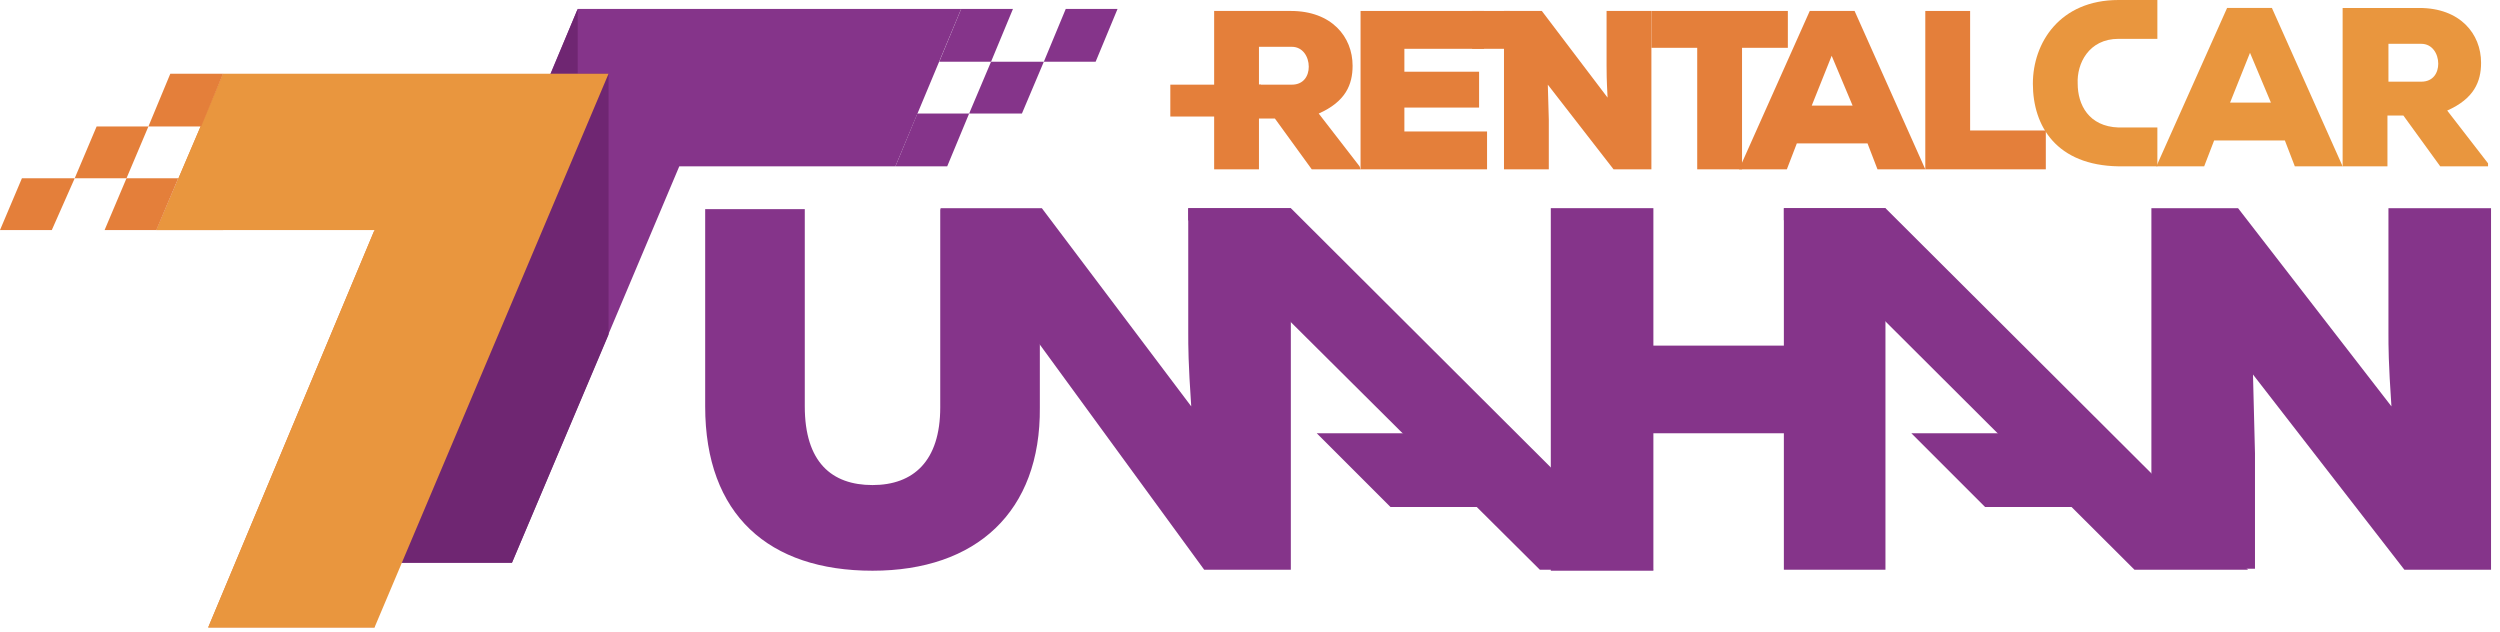 <?xml version="1.0" encoding="utf-8"?>
<!-- Generator: Adobe Illustrator 22.0.0, SVG Export Plug-In . SVG Version: 6.00 Build 0)  -->
<svg version="1.1" id="Layer_1" xmlns="http://www.w3.org/2000/svg" xmlns:xlink="http://www.w3.org/1999/xlink" x="0px" y="0px"
	 width="251px" height="63.5px" viewBox="0 0 251 63.5" style="enable-background:new 0 0 251 63.5;" xml:space="preserve">
<style type="text/css">
	.st0{fill:#85348A;}
	.st1{fill:#6F2672;}
	.st2{fill:#E47F3A;}
	.st3{fill:#E9963E;}
</style>
<g>
	<g>
		<path class="st0" d="M179.1,57.3V43.5H166v13.8h-10.3V20.9H166v13.8h13.1V20.9h10.2v36.3h-10.2V57.3z"/>
		<path class="st0" d="M240.1,40.8c-0.3-4.4-0.3-6-0.3-7.4V20.9h10.3v36.3h-8.7l-15.2-19.6l0.2,7.9v11.6H216V20.9h8.7L240.1,40.8z"
			/>
		<path class="st0" d="M104.4,21v19.9c0.1,10.5-6.4,16.4-16.8,16.4s-16.8-5.6-16.8-16.5V21h10v19.8c0,5.6,2.7,7.9,6.8,7.9
			c4.1,0,6.8-2.4,6.8-7.8V21H104.4z"/>
		<path class="st0" d="M119.6,40.8c-0.3-4.4-0.3-6-0.3-7.4V20.9h10.3v36.3h-8.7L94.4,20.9h10.2L119.6,40.8z"/>
		<polygon class="st0" points="96.5,0.9 74.8,0.9 58.4,0.9 58,0.9 34.6,56.5 34.8,56.5 51.4,56.5 68.2,16.7 89.9,16.7 		"/>
		<polygon class="st0" points="97.3,11.4 92.1,11.4 89.9,16.7 95.1,16.7 		"/>
		<polygon class="st0" points="104.8,6.2 99.5,6.2 97.3,11.4 102.6,11.4 		"/>
		<polygon class="st0" points="112.2,0.9 107,0.9 104.8,6.2 110,6.2 		"/>
		<polygon class="st0" points="101.7,0.9 96.5,0.9 94.3,6.2 99.5,6.2 		"/>
		<polygon class="st0" points="129.6,20.9 166,57.2 154.6,57.2 119.3,22.1 119.3,20.9 		"/>
		<polygon class="st0" points="146.3,43.5 132.2,43.5 132.2,43.5 139.6,50.9 153.7,50.9 		"/>
		<polygon class="st0" points="206,43.5 191.9,43.5 191.9,43.5 199.3,50.9 213.4,50.9 		"/>
		<polygon class="st0" points="189.3,20.9 225.7,57.2 214.3,57.2 179.1,22.1 179.1,20.9 		"/>
	</g>
	<g>
		<polygon class="st1" points="61.1,7.4 55.5,7.4 34.6,56.5 34.8,56.5 51.4,56.5 61.1,33.6 		"/>
		<polygon class="st1" points="58,0.9 58,7.4 55.3,7.4 		"/>
	</g>
	<polygon class="st2" points="37.6,23.1 37.6,63 20.9,63 	"/>
	<polygon class="st2" points="22.4,7.4 15.7,23.1 22.4,23.1 	"/>
	<g>
		<path class="st3" d="M229.4,14.1h-7.1l-1,2.6h-4.8l7.1-15.9h4.5l7.1,15.9h-4.8L229.4,14.1z M225.9,5.3l-2,5h4.1L225.9,5.3z"/>
		<path class="st3" d="M250,16.7h-5l-3.7-5.1h-1.6v5.1h-4.5V0.8h7.7c4.1,0,6.2,2.6,6.2,5.5c0,1.9-0.7,3.6-3.4,4.8l4.1,5.3v0.3H250z
			 M239.8,4.4v3.8h3.3c1.2,0,1.7-0.9,1.7-1.8c0-1-0.6-2-1.7-2C243.1,4.4,239.8,4.4,239.8,4.4z"/>
		<polygon class="st3" points="60.8,7.4 44.3,7.4 22.4,7.4 15.7,23.1 37.6,23.1 20.9,63 37.6,63 61.1,7.4 		"/>
		<path class="st3" d="M212.7,3.9h3.9V0h-3.9c-5.9,0-8.6,4.3-8.6,8.4c0,4.3,2.4,8.2,8.6,8.3h3.9v-3.9h-3.9c-3-0.1-4.1-2.3-4.1-4.4
			C208.5,6.4,209.7,3.9,212.7,3.9z"/>
	</g>
	<g>
		<path class="st2" d="M136.6,17h-4.9l-3.7-5.1h-1.6V17h-4.5V1.1h7.7c4.1,0,6.2,2.6,6.2,5.5c0,1.9-0.7,3.6-3.4,4.8l4.1,5.3L136.6,17
			L136.6,17z M126.4,4.7v3.8h3.3c1.2,0,1.7-0.9,1.7-1.8c0-1-0.6-2-1.7-2H126.4z"/>
		<path class="st2" d="M149.3,17h-12.7V1.1H149v3.8h-8v2.3h7.5v3.6H141v2.4h8.3V17z"/>
		<path class="st2" d="M161.4,9.8c-0.1-1.9-0.1-2.6-0.1-3.2V1.1h4.5V17H162l-6.6-8.5l0.1,3.5v5H151V1.1h3.8L161.4,9.8z"/>
		<path class="st2" d="M170.4,4.8h-4.6V1.1h13.7v3.7h-4.6V17h-4.5L170.4,4.8L170.4,4.8z"/>
		<path class="st2" d="M187.5,14.4h-7.1l-1,2.6h-4.8l7.1-15.9h4.5l7.1,15.9h-4.8L187.5,14.4z M183.9,5.6l-2,5h4.1L183.9,5.6z"/>
		<path class="st2" d="M197.8,1.1v12h7.6V17h-12.1V1.1H197.8z"/>
		<polygon class="st2" points="17.9,17.9 12.7,17.9 10.5,23.1 15.7,23.1 		"/>
		<polygon class="st2" points="7.5,17.9 2.2,17.9 0,23.1 5.2,23.1 		"/>
		<polygon class="st2" points="14.9,12.7 9.7,12.7 7.5,17.9 12.7,17.9 		"/>
		<polygon class="st2" points="22.4,7.4 17.1,7.4 14.9,12.7 20.2,12.7 		"/>
		<rect x="117.5" y="8.5" class="st2" width="9.1" height="3.2"/>
		<rect x="147.8" y="1.1" class="st2" width="3.8" height="3.8"/>
	</g>
</g>
</svg>
